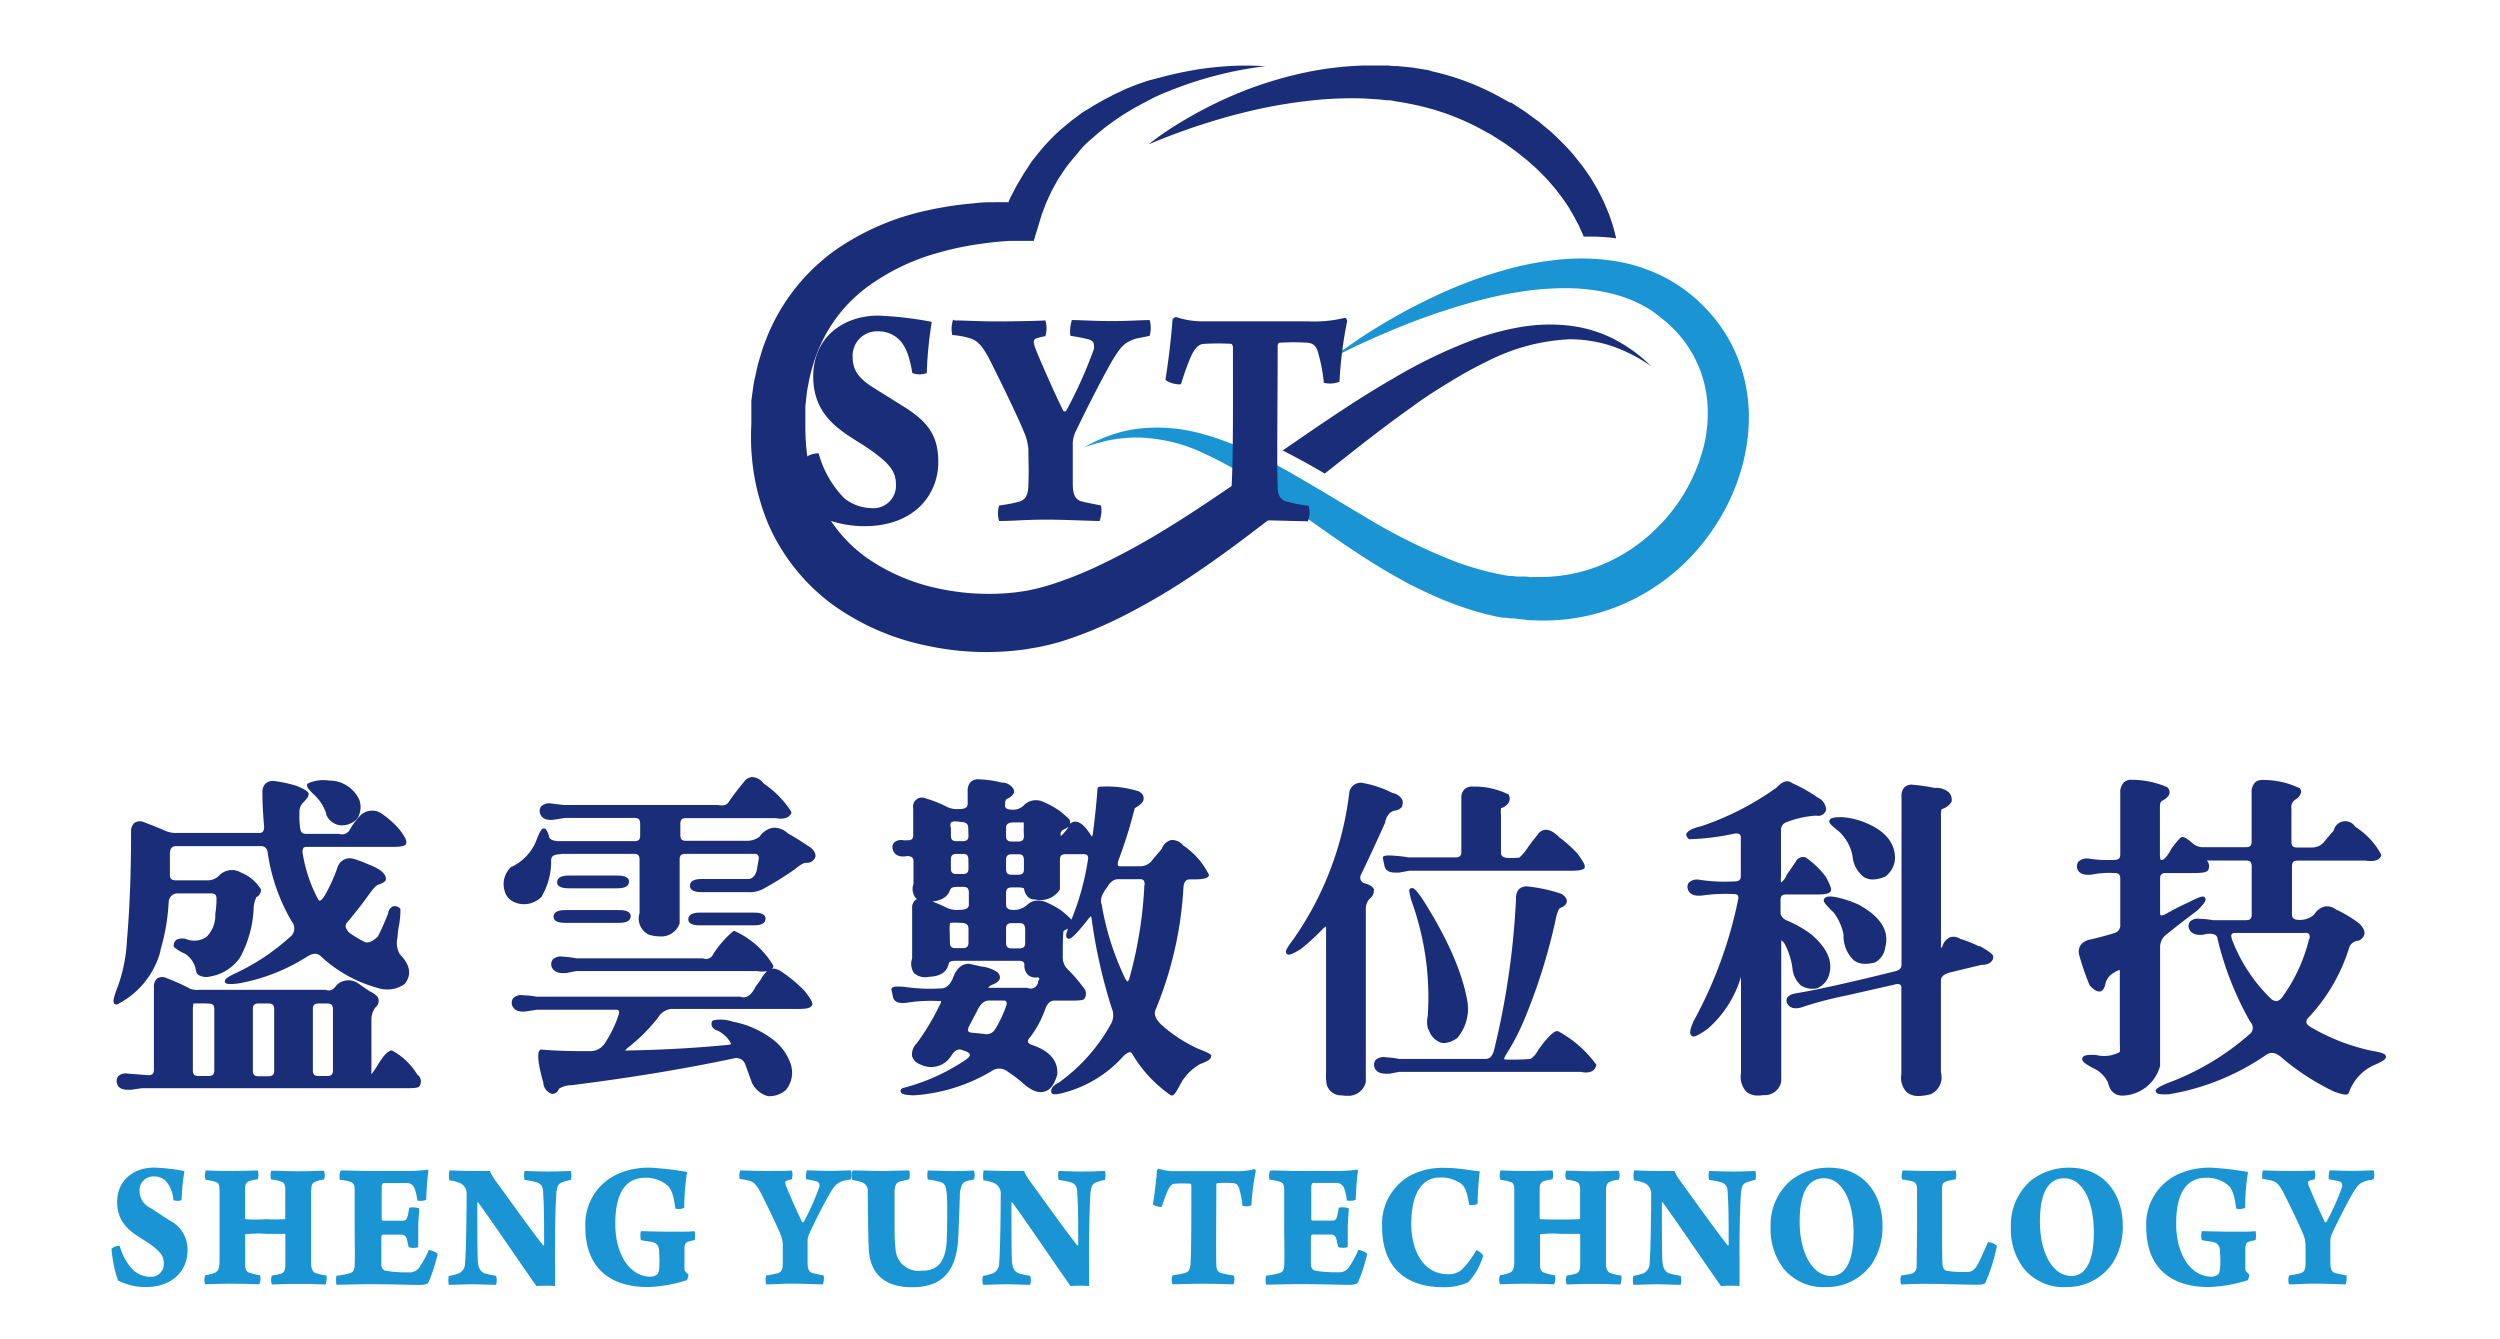 <svg id="图层_1" data-name="图层 1" xmlns="http://www.w3.org/2000/svg" viewBox="0 0 280 150"><defs><style>.cls-1{fill:#192d79;}.cls-2{fill:#1b94d3;}</style></defs><title>盛雲LOGO</title><path class="cls-1" d="M180.82,38a15,15,0,0,0-5-1.52,19.09,19.09,0,0,0-5.27.11,29.39,29.39,0,0,0-5.09,1.3,56.37,56.37,0,0,0-9.34,4.45c-3,1.72-5.81,3.58-8.61,5.47l-3.85,2.64q.85.43,1.71.9c1,.53,2,1.1,3,1.69l1.9-1.5c2.62-2.07,5.23-4.1,7.92-6,1.34-1,2.7-1.86,4.1-2.71a46,46,0,0,1,4.26-2.35A22.45,22.45,0,0,1,175.74,38a14.94,14.94,0,0,1,4.76.75,17.74,17.74,0,0,1,4.42,2.26,16.61,16.61,0,0,0-4.1-3M137.94,54.44c-.94.64-1.88,1.27-2.82,1.9-1.38.92-2.75,1.81-4.15,2.67a79.44,79.44,0,0,1-8.48,4.61q-1.08.49-2.17.92c-.72.29-1.47.55-2.15.78l-.26.09-.3.09-.6.18c-.31.1-.68.18-1,.27l-1.06.22-1.08.16a26.77,26.77,0,0,1-8.87-.44,21.92,21.92,0,0,1-7.93-3.42,16,16,0,0,1-5.24-6.34,19.23,19.23,0,0,1-1.26-4,25.41,25.41,0,0,1-.37-4.31c0-.09,0-.17,0-.27v-.31l0-.63,0-.63v-.5c.1-.73.13-1.49.29-2.2a19.15,19.15,0,0,1,1.2-4.17,16.58,16.58,0,0,1,5.15-6.75,24.22,24.22,0,0,1,8.06-4,34.17,34.17,0,0,1,4.58-1c.78-.11,1.56-.22,2.35-.29l1.17-.09,1.11,0h1.67l.44-1.45.29-.95.14-.47c.05-.16.12-.31.17-.46l.35-.93.41-.9.21-.45.24-.43c.16-.29.31-.58.49-.87.36-.55.71-1.12,1.13-1.65s.84-1,1.28-1.55.93-1,1.45-1.42c.25-.23.5-.46.77-.67s.52-.44.8-.64l.83-.61.86-.58c.28-.2.59-.36.89-.55s.6-.36.91-.52c.61-.34,1.24-.65,1.88-1l1-.44,1-.4c.66-.26,1.33-.5,2-.73q2-.67,4.14-1.16c.7-.16,1.41-.3,2.12-.42s1.43-.24,2.15-.31a31.76,31.76,0,0,0-4.37,0c-.73.05-1.46.12-2.19.21s-1.46.21-2.18.35-1.45.3-2.17.47l-1.08.28L128.7,9c-.71.23-1.42.47-2.11.76-.35.13-.7.28-1,.44s-.69.3-1,.48l-1,.52-1,.57c-.33.19-.64.41-1,.61s-.64.42-.94.66c-.63.44-1.22.95-1.81,1.44a22.52,22.52,0,0,0-1.66,1.64c-.54.56-1,1.19-1.5,1.8-.24.31-.45.65-.67,1l-.33.49-.3.51-.59,1L113.23,22c-.08.18-.17.35-.25.53l0,.12h-1.23c-.89,0-1.78,0-2.66.12a38.89,38.89,0,0,0-5.3.81,28.53,28.53,0,0,0-10.1,4.34,22.15,22.15,0,0,0-7.32,8.75,13.93,13.93,0,0,0-.56,1.33,13.57,13.57,0,0,0-.49,1.35l-.41,1.37c-.12.46-.21.92-.31,1.38-.23.92-.31,1.84-.45,2.77l0,.17v0a.65.65,0,0,0,0,.14v.08l0,.31,0,.63,0,.63,0,.31c0,.11,0,.24,0,.36a28.11,28.11,0,0,0,0,2.88,27.77,27.77,0,0,0,.31,2.82,25.6,25.6,0,0,0,1.62,5.57,22.28,22.28,0,0,0,7.33,9.06,27.49,27.49,0,0,0,10.41,4.49,31.51,31.51,0,0,0,11.13.39l1.4-.24c.47-.1.93-.2,1.4-.32s.92-.24,1.41-.4l.6-.2.3-.1.33-.12c.91-.32,1.73-.65,2.55-1s1.63-.73,2.43-1.12a73.87,73.87,0,0,0,9-5.33c2.85-1.93,5.56-4,8.23-6.05l.28-.22c-1-.69-1.94-1.35-2.87-2q-.92-.62-1.83-1.18"/><path class="cls-2" d="M149.12,40.14l.33-.25c.22-.17.54-.41,1-.72s1-.68,1.61-1.11,1.38-.91,2.23-1.43a65.12,65.12,0,0,1,6.32-3.41A50.06,50.06,0,0,1,169.41,30a34.31,34.31,0,0,1,5.41-.94,24.49,24.49,0,0,1,2.95-.1,23.12,23.12,0,0,1,3.08.28,18.34,18.34,0,0,1,6.22,2.16l.74.45.72.49c.24.16.46.35.7.53l.09.07,0,0,.07.06.15.13.3.25.15.13.17.16.34.32.17.16.15.16.31.32c.41.43.79.88,1.16,1.36a16.65,16.65,0,0,1,1.9,3.1,17.63,17.63,0,0,1,1.21,3.5,18.16,18.16,0,0,1,.47,3.7,20.14,20.14,0,0,1-.27,3.72,21.49,21.49,0,0,1-.91,3.61A22.43,22.43,0,0,1,193.23,57,24.57,24.57,0,0,1,188.75,63a23.53,23.53,0,0,1-6.12,4.28,22.13,22.13,0,0,1-7.14,2.07,22.94,22.94,0,0,1-3.67.13c-.3,0-.61,0-.91-.06s-.6-.05-.9-.1l-.45-.06-.22,0h-.14l-.1,0-.4-.07-.2,0-.21,0-.89-.18-.85-.2c-.56-.14-1.11-.29-1.66-.46-1.09-.33-2.15-.72-3.18-1.14s-2-.88-3-1.36c-.48-.24-1-.48-1.43-.74s-.93-.51-1.38-.77c-.91-.52-1.79-1.06-2.64-1.6s-1.69-1.09-2.5-1.64c-1.62-1.1-3.16-2.19-4.64-3.24s-2.9-2-4.29-3A41.84,41.84,0,0,0,134,50.4,18.18,18.18,0,0,0,127.35,49a16.23,16.23,0,0,0-2.56.21c-.37.05-.71.13-1,.2l-.85.21-.67.2-.48.16-.39.13.36-.2.45-.24.63-.31.82-.35c.31-.11.64-.25,1-.36a14.74,14.74,0,0,1,2.62-.61,18.42,18.42,0,0,1,7.31.54c.69.18,1.39.4,2.1.65s1.43.53,2.16.85,1.46.66,2.2,1,1.49.76,2.24,1.17c1.51.82,3,1.72,4.61,2.66s3.16,1.91,4.82,2.88A64.4,64.4,0,0,0,163.26,63c.94.34,1.89.63,2.86.89.48.13,1,.24,1.46.35l.74.15.71.12.19,0,.2,0,.4.06.1,0H170l.18,0,.36,0c.24,0,.49,0,.73.05s.49,0,.73,0a18.09,18.09,0,0,0,8.54-1.88,18.87,18.87,0,0,0,4.86-3.44A19.48,19.48,0,0,0,191,49.2a16.34,16.34,0,0,0,.27-2.86,13.68,13.68,0,0,0-.26-2.8,13.14,13.14,0,0,0-2.14-5c-.26-.37-.54-.73-.84-1.07l-.23-.26-.11-.13L187.6,37l-.22-.23-.11-.11-.14-.13-.28-.26-.14-.13s-.06-.05,0,0l0,0-.07-.05-.51-.43-.53-.4L185,34.8a15,15,0,0,0-4.85-2,22,22,0,0,0-5.18-.52c-.86,0-1.71.06-2.55.13s-1.66.19-2.46.32c-1.61.25-3.15.61-4.61,1q-1.09.29-2.12.6l-2,.64c-2.57.86-4.77,1.76-6.57,2.54s-3.2,1.44-4.14,1.92l-1.08.54-.37.19"/><path class="cls-1" d="M176.66,24.93l.18.35c.06.12.1.24.16.36l.32.71.06.15c.4,0,.8,0,1.21,0a23.47,23.47,0,0,1,2.42.19c-.12-.5-.25-1-.39-1.5l-.3-.88c-.05-.15-.1-.3-.16-.44l-.18-.43-.37-.87-.43-.86-.22-.43c-.08-.14-.16-.28-.24-.42l-.5-.84c-.17-.28-.37-.54-.55-.81l-.28-.4-.14-.2-.15-.19-.62-.77c-.1-.13-.2-.26-.31-.39l-.33-.37-.68-.73c-.23-.24-.48-.46-.71-.7s-.48-.46-.73-.69l-.77-.64-.38-.32-.19-.16-.21-.15-.83-.61c-.57-.43-1.08-.74-1.61-1.09l-.4-.26-.1-.06-.05,0-.08,0h0l-.22-.12-.88-.49A28.63,28.63,0,0,0,160.44,8L160,7.86l-.49-.08-1-.16c-.32-.06-.65-.09-1-.12l-1-.1c-.32,0-.64,0-1-.06l-1,0c-.32,0-.63,0-.94,0h-.93a37.13,37.13,0,0,0-7,.9,43.79,43.79,0,0,0-6,1.81A47.15,47.15,0,0,0,135,12.14c-1.38.72-2.55,1.41-3.49,2s-1.65,1.11-2.13,1.46-.72.56-.72.56l.84-.35c.55-.22,1.35-.54,2.38-.92s2.28-.81,3.73-1.26,3.09-.9,4.89-1.31a54.6,54.6,0,0,1,5.82-1,41.83,41.83,0,0,1,6.48-.29l1.68.11.84.09c.28,0,.57,0,.85.1a32.7,32.7,0,0,1,3.36.66,27.62,27.62,0,0,1,6.44,2.52l.76.42.19.1h0l.1.06.4.25c.52.34,1.09.67,1.51,1l.69.49.17.12.17.14.34.27.68.54.64.57c.21.19.43.37.63.57l.59.6.3.3.28.31.55.63.14.16.13.16.25.33c.16.22.34.43.5.65l.46.67.23.34.2.35.41.69.36.71"/><path class="cls-1" d="M94.6,55.84a5.08,5.08,0,0,0,3,1.07,2.52,2.52,0,0,0,2.75-2.53c0-1.47-.43-2.46-3.94-4.7-2.25-1.43-5.33-3.12-5.33-7.5s3.34-6.83,7.28-6.83a39.23,39.23,0,0,1,6,.7,43,43,0,0,0-.56,5.73,2.26,2.26,0,0,1-1.62,0c-.36-2.21-.89-3.2-1.56-3.82a3.33,3.33,0,0,0-2.45-.85A2.72,2.72,0,0,0,95.5,40c0,1.54.76,2.39,2.15,3.31l3.87,2.42c2.48,1.62,3.57,3.16,3.57,6,0,3.82-2.85,7.2-8.24,7.2a12,12,0,0,1-5.49-1.29,24.46,24.46,0,0,1-1.29-6.28,2.47,2.47,0,0,1,1.62-.59,11.4,11.4,0,0,0,2.91,5.07"/><path class="cls-1" d="M106.92,35.89c1.19,0,2.88.11,4.67.11,2.25,0,4.86-.07,5.49-.11a2.93,2.93,0,0,1,0,1.76,7.1,7.1,0,0,0-.93.22c-.56.15-.36.66-.17,1.18.5,1.32,2.61,6.06,3.14,7,.07.07.2,0,.27,0a48.83,48.83,0,0,0,3.14-7c0-.51.07-.88-.73-1.07-.6-.15-1.19-.26-1.92-.37a4.19,4.19,0,0,1,.17-1.76c1.26,0,2.32.11,4.47.11s3-.11,4.24-.11a3.2,3.2,0,0,1,0,1.76c-.73.18-1.46.26-1.79.4-1,.4-1.39.7-2.42,2.42-1.29,2.24-3.24,6.14-4,7.75a3.4,3.4,0,0,0-.4,1.8c0,1.76,0,2.13,0,4,0,1.1.1,2,1.09,2.2.56.15,1.29.26,2.08.44a3.43,3.43,0,0,1-.17,1.73c-1,0-3.91-.15-5.89-.15-2.65,0-3.51.15-5.36.15a3.07,3.07,0,0,1,0-1.73,18.69,18.69,0,0,0,2.28-.44c.83-.26,1-1,1-2,.07-1.73,0-2.24,0-3.86a6.12,6.12,0,0,0-.5-1.95c-.6-1.51-2.51-5.44-3.71-7.83-.93-1.87-1.52-2.39-2.32-2.65a9.59,9.59,0,0,0-2-.37,3.31,3.31,0,0,1,.1-1.73"/><path class="cls-1" d="M146.51,58.38c-1.39,0-3.44-.11-6-.11-2.88,0-5,.11-6.12.11-.26-.26.16-1.54.39-1.76a12.63,12.63,0,0,0,1.86-.4c1-.26,1.22-.66,1.32-2.06.17-3.86.13-9.44.13-15.32,0-.07-.1-.33-.2-.33a25.69,25.69,0,0,0-2.95,0c-.53,0-1,.22-1.56,1.43A29.06,29.06,0,0,0,132.28,43c-.17.18-1.62-.15-1.75-.51.27-1.54.66-4.7.79-6.69,0-.07.3-.33.4-.29a9.56,9.56,0,0,0,3.18.48h11.58a14.5,14.5,0,0,0,4.17-.4c.13,0,.23.29.23.37a47.07,47.07,0,0,0-.86,6.8,2.91,2.91,0,0,1-1.75.11,19.37,19.37,0,0,0-.63-3.34c-.23-.84-.6-1.07-1.16-1.14a23.67,23.67,0,0,0-3.21,0,.43.43,0,0,0-.17.33c0,5.33-.1,13.74,0,15.76,0,.37,0,1.25.76,1.62a16.2,16.2,0,0,0,2.71.55,2.72,2.72,0,0,1-.1,1.76"/><path class="cls-1" d="M35.36,89.2a4.52,4.52,0,0,1,1.19,2l0,.07A2,2,0,0,0,38,92.42,2.35,2.35,0,0,0,40,91.7a2.42,2.42,0,0,0,.25-2.1,3.7,3.7,0,0,0-3.43-2.18,4.13,4.13,0,0,0-2.34.33.25.25,0,0,0-.1.15c0,.19,0,.39,1,1.29"/><path class="cls-1" d="M46.79,120.44a7.46,7.46,0,0,0-2.86-2.77.25.25,0,0,0-.19,0c-.45.17-.94.75-1.55,1.81-.29.44-.48.69-.59.83a4.37,4.37,0,0,1,0-.48v-5.72a2.18,2.18,0,0,1,.45-1.28.92.92,0,0,0,.36-.8c0-.37-.37-.71-1-1L40,110.06a1.91,1.91,0,0,0-2.32.29l0,0c-.45.69-.9.62-1.21.51H22.32a2.29,2.29,0,0,1-1-.11,22.79,22.79,0,0,0-2.64-1.19,1.12,1.12,0,0,0-1.05,0,1.18,1.18,0,0,0-.39,1v9.25c0,.43-.19.61-.62.61l-2.36-.18a1.19,1.19,0,0,0-1,.28.86.86,0,0,0-.17.76c.07.37.34.77,1.17.77a3.09,3.09,0,0,0,.47,0l1.14-.17H45.51c1,0,1.26-.07,1.38-.14l.07-.06a.94.94,0,0,0-.17-1.29M37.29,113v6.9c0,.43-.19.61-.64.61h-1c-.43,0-.61-.19-.61-.64V113c0-.43.19-.61.64-.61h1c.43,0,.61.19.61.64m-6.58,0v6.9c0,.43-.19.61-.64.61H28.93c-.43,0-.61-.19-.61-.64V113c0-.43.19-.61.64-.61h1.14c.43,0,.61.19.61.64M24,113v6.9c0,.43-.19.61-.64.61H22.21c-.43,0-.61-.19-.61-.64v-6.75a3.24,3.24,0,0,1,.06-.72,16.21,16.21,0,0,1,1.72,0c.45,0,.62.18.62.64"/><path class="cls-1" d="M17.95,106.47a22.8,22.8,0,0,0,.94-5.41,1,1,0,0,1,.93-1h3.82c.43,0,.61.17.61.61a10.65,10.65,0,0,1-.14,1.7,3.36,3.36,0,0,1-1,2.58,2.49,2.49,0,0,1-2.08.3,1.45,1.45,0,0,0-1.26,0,.8.8,0,0,0-.32.66.25.25,0,0,0,.07.19,4.86,4.86,0,0,0,1.23.73,2.81,2.81,0,0,1,1.2,1.87.72.72,0,0,0,.27.49,1.71,1.71,0,0,0,1.25.19,5.11,5.11,0,0,0,3.41-2.13,12.58,12.58,0,0,0,1.53-5.55,3.1,3.1,0,0,1,.31-1.22.92.92,0,0,0,.51-.78.25.25,0,0,0,0-.09A4.64,4.64,0,0,0,27,97.73,2,2,0,0,0,24.6,98a1.79,1.79,0,0,1-1.36.6h-3.5c-.63,0-.71-.28-.71-.57l0-2.42c0-.74.39-.84.68-.84h9.47a.71.71,0,0,1,.79.64,21.18,21.18,0,0,0,2.72,7.82,1.2,1.2,0,0,1-.24,1.74,24.47,24.47,0,0,1-6,4c-1.1.51-1.21.69-1.25.86a.25.25,0,0,0,0,.2c.12.17.39.24,1.42.13a21.23,21.23,0,0,0,7.75-3c.88-.58,1.35-.29,1.63,0a15.15,15.15,0,0,0,6.27,3.48,3.42,3.42,0,0,0,3-.39l.06-.05c.8-1,.62-2.14-.53-3.3a2.54,2.54,0,0,1-.28-1.91,9.45,9.45,0,0,1,.18-1.4,10,10,0,0,0,.15-1.69.25.25,0,0,0-.1-.2.8.8,0,0,0-.76-.18.94.94,0,0,0-.51.76,26.12,26.12,0,0,1-1.15,2.59c-.56.57-1.06.78-1.47.64a13.16,13.16,0,0,1-1.53-.9,1.38,1.38,0,0,1-.62-.83.65.65,0,0,1,.19-.49c.91-1.08,1.73-2.13,2.44-3.13s1-1.09,1.16-1.12c.42-.15.64-.3.72-.5a.25.25,0,0,0,0-.1c0-.62-.69-1.16-2.08-1.68a12.14,12.14,0,0,0-1.47-.55,1.44,1.44,0,0,0-1.87.94,18.51,18.51,0,0,1-1.44,3.17c-.33.53-.51.56-.55.56h0c-.05,0-.13-.08-.2-.19a16.5,16.5,0,0,1-1.69-5,1,1,0,0,1,.06-.73s.1-.11.34-.11H44c1.06,0,1.36-.13,1.49-.33l0-.07c.06-.22,0-.56-.73-1.52a10,10,0,0,0-2.19-1.92,1.9,1.9,0,0,0-2.33.45,7.79,7.79,0,0,0-1.05,1.45,1,1,0,0,1-1.22.48H34.26c-.29,0-.6-.08-.65-.71A9.11,9.11,0,0,1,33.54,91,1.46,1.46,0,0,1,34,89.84c.4-.4.57-.67.57-.89a.25.25,0,0,0,0-.08c-.07-.2-.3-.4-1.31-.84a14.63,14.63,0,0,0-2.52-.55,1.23,1.23,0,0,0-1,.28,1.31,1.31,0,0,0-.35,1h0c0,1.23.08,2.48.18,3.73a.92.92,0,0,1-.14.67.52.52,0,0,1-.4.13H19.82a3.08,3.08,0,0,1-1.29-.23c-.81-.36-1.63-.68-2.46-1a1.14,1.14,0,0,0-1,.09,1.24,1.24,0,0,0-.39,1c0,4.27-.13,8.35-.46,12.13A17.51,17.51,0,0,1,13,111c-.32.89-.41,1.36-.07,1.49l.09,0,.11,0a9.41,9.41,0,0,0,4.85-6"/><path class="cls-1" d="M62,102.68c0,.45.44.68,1.32.68h6c.88,0,1.32-.25,1.32-.75,0-.68-1-.68-1.36-.68h-6c-1.06,0-1.29.41-1.29.75"/><path class="cls-1" d="M87.16,108.64a1,1,0,0,0-.71-.14l.12-.12a.25.25,0,0,0,0-.3,9.61,9.61,0,0,0-4.22-3.77.24.24,0,0,0-.25,0,11.59,11.59,0,0,0-2.2,2.52v0a.88.88,0,0,1-1.17.5H64.53a10.26,10.26,0,0,0-1.46-.18,1.33,1.33,0,0,0-1.14.29.9.9,0,0,0-.15.84c.21.54.77.78,1.67.69l1.1-.21H84.81a2.74,2.74,0,0,0,1.11,0,3.33,3.33,0,0,0-.74,1l-.55.74c-.73,1.48-1.48,1.21-1.73,1.13H60.07a6.81,6.81,0,0,0-1.38-.15h0a1.36,1.36,0,0,0-1.2.3.87.87,0,0,0-.13.82c.15.4.56.84,1.67.66l1.11-.17h8.79a.49.49,0,0,1,.37.1.53.53,0,0,1,0,.42,12.84,12.84,0,0,1-1.44,3.05,2,2,0,0,1-1.62,1.07c-1.73,0-3.62,0-5.59-.18a.22.22,0,0,0-.19.07c-.14.14-.25.41-.11,1.47a17,17,0,0,0,.5,2.14,1.4,1.4,0,0,0,.94,1.28.75.75,0,0,0,.8-.56,2.73,2.73,0,0,1,1.43-.41c6.45-.81,12.57-1.81,18.17-3a1.06,1.06,0,0,1,1.25.59l.77,2.12A2.81,2.81,0,0,0,86,122.77a1.76,1.76,0,0,0,.33,0,2.82,2.82,0,0,0,1.7-.7,3.06,3.06,0,0,0,.55-2.83,5.75,5.75,0,0,0-2.16-2.92,10.59,10.59,0,0,0-4.38-1.9,4,4,0,0,0-2.14-.14.26.26,0,0,0-.15.13.65.65,0,0,0,0,.55.91.91,0,0,0,.6.46,3.53,3.53,0,0,1,1.1.83c.46.54.4.7.4.71s0,0-.24.06c-3.67.36-7.54.57-11.48.64H70a3.54,3.54,0,0,1,.58-.52A19.76,19.76,0,0,0,73.68,114a2,2,0,0,1,1.48-1H89.53c.9,0,1.33-.13,1.46-.49,0-.16,0-.41-.85-1.5a15.56,15.56,0,0,0-3-2.43"/><path class="cls-1" d="M90.35,94.64c-.72-.48-1.44-.93-2.12-1.31a2.2,2.2,0,0,0-1.66-.62,2.28,2.28,0,0,0-1.5,1,2.3,2.3,0,0,1-1.39.46H76.81c-.43,0-.61-.19-.61-.64V92.24c0-.43.19-.61.64-.61h10c.9.16,1.5,0,1.77-.52a.25.25,0,0,0,0-.22,11,11,0,0,0-3.08-3.14,1.7,1.7,0,0,0-1.3-.72,1.22,1.22,0,0,0-.91.55q-.9,1.08-1.67,2.18c-.13.25-.4.57-1.28.4H63.15L61.79,90a1.34,1.34,0,0,0-1.17.3.88.88,0,0,0-.13.83c.15.4.55.84,1.67.66l1.1-.18h7.83c.43,0,.61.19.61.64V93.6c0,.43-.19.61-.64.61H63l-.4,0c-.44,0-1-.13-1.1-.46a2,2,0,0,0-.38-.89.25.25,0,0,0-.13-.07c-.29-.07-.5.24-.89,1.27a5.51,5.51,0,0,1-2.74,3l-.06,0a2.59,2.59,0,0,0-.78,2.72,1.82,1.82,0,0,0,.92,1.18,2.71,2.71,0,0,0,3.29-.61l0-.06a7.79,7.79,0,0,0,1-3.91c0-.3.08-.61.71-.68l.58-.07h8c.43,0,.61.19.61.64v6a2,2,0,0,0,1.08,2.43,4.76,4.76,0,0,0,1.23.18,2.17,2.17,0,0,0,2.18-1.47.25.25,0,0,0,0-.09V96.24c0-.43.19-.61.64-.61h7.68a.59.59,0,0,1,.44.13.57.57,0,0,1,.1.43l-.24,1.36c-.27.81-.69.9-1,.9H78.6c-.88,0-1.32.25-1.32.75s.46.72,1.36.72h5.11a3.25,3.25,0,0,0,1.65-.32A36.94,36.94,0,0,0,89,97.37c.83-.69,1.16-.75,1.28-.73a1,1,0,0,0,1.06-.73c0-.47-.3-.89-1-1.26"/><path class="cls-1" d="M69.13,99.49c.88,0,1.32-.25,1.32-.75,0-.68-1-.68-1.36-.68h-5.4c-1.06,0-1.29.41-1.29.75,0,.68,1,.68,1.36.68Z"/><path class="cls-1" d="M84.42,103.64c.88,0,1.32-.25,1.32-.75,0-.68-1-.68-1.36-.68h-6c-1.06,0-1.29.41-1.29.75,0,.68,1,.68,1.36.68Z"/><path class="cls-1" d="M135.69,118.29a.26.26,0,0,0-.05-.12c-.1-.12-.33-.29-1.38-.68a16.41,16.41,0,0,1-4.21-2.74c-.64-.64-.84-1.18-.63-1.65a41.76,41.76,0,0,0,3.13-13.76c.08-.75.42-.85.72-.85h.54c1.11,0,1.41-.18,1.55-.34a.25.25,0,0,0,0-.26,8.54,8.54,0,0,0-2.84-3.2,1.61,1.61,0,0,0-1.35-.61,1.56,1.56,0,0,0-1.06,1l-1,1.18a1.69,1.69,0,0,1-1.34.76h-2.21c-.18,0-.31,0-.35-.09s0-.23,0-.42a52.87,52.87,0,0,0,1.88-6c.67-.36,1-.71,1-1.09s-.2-.59-.62-.83l-.06,0a11.69,11.69,0,0,0-4.28-.47.25.25,0,0,0-.21.23c-.12,1.63-.29,3.27-.5,4.88a2,2,0,0,1-.12.48l-.11-.15c-.68-1.08-1.25-1.56-1.81-1.53a.91.91,0,0,0-.56.25.58.58,0,0,0,0-.36c0-.11-.05-.23-1.21-1.15a9.82,9.82,0,0,0-1.85-1,1.91,1.91,0,0,0-2,.33,1.67,1.67,0,0,1-1.41.58c-.79,0-.79-.34-.79-.5s0-.6.22-.7c.63-.3.89-.64.76-1.06a1.48,1.48,0,0,0-1.34-.77,11.89,11.89,0,0,0-2.51-.36,1.19,1.19,0,0,0-.95.27,1.33,1.33,0,0,0-.36,1V90c0,.3-.11.61-.89.61a2.79,2.79,0,0,1-1.31-.18,13.35,13.35,0,0,0-2.48-1,1,1,0,0,0-1.42,1.1v3a.61.61,0,0,1-.14.45.67.67,0,0,1-.5.12,1.49,1.49,0,0,1-.52,0,1.15,1.15,0,0,0-1,.29.8.8,0,0,0-.13.75c.13.44.51.93,1.57.75a.84.84,0,0,1,.61.15.56.56,0,0,1,.14.42V99a1.66,1.66,0,0,0,.18,1.49,1.1,1.1,0,0,0,.21.2l-.17.1a1.18,1.18,0,0,0-.37,1v5.55a1.79,1.79,0,0,0,.22,1.65,1.86,1.86,0,0,0,1.67.41c1.3-.05,2-.54,2.2-1.45,0-.08.07-.34.72-.34h7.15c.53,0,.61.22.61.47a1.48,1.48,0,0,0,.43,1.13,1.3,1.3,0,0,0,1,.26c.17,0,.23.07.24.1s0,.14-.13.34l0,.06a.85.85,0,0,1-1.23.66h-4a1.31,1.31,0,0,1-.36,0l0,0a1.17,1.17,0,0,1,.58-.39c.45-.2.69-.43.73-.71a.75.75,0,0,0-.32-.67,4,4,0,0,0-1.82-.62l-1.26-.29c-.79-.05-1.42.44-1.82,1.48l-.13.33c-.34.63-.73.94-1.22.94a19.85,19.85,0,0,1-4.19-.18c-1.05-.07-1.29,0-1.38.21a.25.25,0,0,0,0,.16l.18.84c.16.52.71.71,1.64.56a16.55,16.55,0,0,1,3.49-.17c.17,0,.22,0,.23,0s.06.12-.2.56a27.32,27.32,0,0,1-2.51,4.17,1.71,1.71,0,0,0-.53,1.43,1.41,1.41,0,0,0,.89.92,2.66,2.66,0,0,0,3.48-.92c.51-.84.95-.79,1.24-.68l.48.17c.23.11.37.23.38.33s0,.26-.45.59a22.76,22.76,0,0,1-7.07,3.18l-.1.05a.33.33,0,0,0-.12.37c.07.22.31.34,1.44.39A19.53,19.53,0,0,0,111,120a1.49,1.49,0,0,1,1.67-.11,17,17,0,0,1,1.71,1.26c1,.94,1.84,1.31,2.56,1.12s1.13-.79,1.47-1.89c.13-1.53-.8-2.65-2.78-3.33-.28-.09-.45-.21-.49-.33s0-.31.22-.53a11.69,11.69,0,0,0,1.72-3.21c.23-.61.56-.91,1-.91H120c1,0,1.26-.07,1.38-.14a.25.25,0,0,0,.09-.09,1,1,0,0,0-.16-1.27,15.38,15.38,0,0,0-1.65-1.93,1.87,1.87,0,0,1-.63-1.47c0-1,0-1.94.07-2.86a1.1,1.1,0,0,1,.28-.19l.24-.11c-.27.7-.23.88-.15,1a.26.26,0,0,0,.08.08c.26.16.55,0,1.68-1.34l.58-.72a2.42,2.42,0,0,1,.37-.41.5.5,0,0,1,.07.19,59.27,59.27,0,0,0,2.26,10.09,2,2,0,0,1-.05,1.72,19.87,19.87,0,0,1-5.9,6.65c-.22.11-.87.43-.82,1a.26.26,0,0,0,0,.1c.15.25.53.26,1.45,0a13.58,13.58,0,0,0,6.56-4c.45-.48.7-.52.8-.52s.16,0,.3.25a14.67,14.67,0,0,0,4.29,4.58.26.26,0,0,0,.15,0h0c.17,0,.35-.16,1.05-1.5a5.8,5.8,0,0,1,2.06-2c1-.37,1.28-.61,1.23-.92m-7.46-19.13h0a47,47,0,0,1-1.67,10.41.88.88,0,0,1-.19.38s-.12,0-.31-.37a31,31,0,0,1-2.59-8.12l0-.06c-.24-.5-.06-1.15.56-1.95.36-.64.77-.95,1.25-.95h2.47a.52.52,0,0,1,.39.12.76.76,0,0,1,.11.54M112.68,104c0-.43.19-.61.64-.61h.89c.3,0,.61.09.61.75v1.47c0,.43-.19.61-.64.61h-.89c-.43,0-.61-.19-.61-.64Zm2-10.36c0,.43-.19.61-.64.61h-.75c-.43,0-.61-.19-.61-.64v-.89c0-.3.11-.61.89-.61l1.08,0a4.92,4.92,0,0,1,0,.76Zm-2,2.65c0-.43.19-.61.64-.61h.79c.3,0,.57.08.57.68v1c0,.43-.19.61-.64.61h-.75c-.43,0-.61-.19-.61-.64Zm6.85-3.45-.28.35a3.55,3.55,0,0,1-.43.44.55.55,0,0,1,.34-.73,2.42,2.42,0,0,0,.51-.31,2.27,2.27,0,0,0-.13.25M118.9,102a9.76,9.76,0,0,0-1.85-1,2.54,2.54,0,0,0-.8-.14,1.7,1.7,0,0,0-1.2.48,2.18,2.18,0,0,1-1.58.57c-.69,0-.79-.33-.79-.64V100c0-.43.19-.61.64-.61H114c.59,0,.68.12.68.12h0c.21,1.06.82,1.26,1.25,1.23a2.58,2.58,0,0,0,2.78-1.12.26.26,0,0,0,0-.12l0-3.22c0-.43.19-.61.64-.61h2a.56.56,0,0,1,.43.13.57.57,0,0,1,.08.44A29.58,29.58,0,0,1,120,103a8,8,0,0,0-1.13-1m-10.4-4.72c0,.43-.19.61-.64.61h-.72c-.43,0-.61-.19-.61-.64v-1c0-.43.19-.61.64-.61h.75c.3,0,.57.08.57.68Zm0-3.68c0,.43-.19.61-.64.61h-.72c-.43,0-.61-.19-.61-.64v-.75a.27.27,0,0,0,0-.06c-.06-.21-.09-.49,0-.62a.68.68,0,0,1,.51-.14,3.4,3.4,0,0,1,.64.07c.69,0,.79.34.79.68Zm-2,6c.05-.22.42-.27.72-.27h.71c.43,0,.61.19.61.64v1.32c0,.18,0,.61-1,.61a2.82,2.82,0,0,1-1.39-.19,18.18,18.18,0,0,0-1.69-.74c1.12-.13,1.79-.6,2-1.38m-.07,4.48a2.42,2.42,0,0,1,.06-.71,8.74,8.74,0,0,1,1.19,0c.76,0,.86.34.86.68v1.54c0,.43-.19.61-.64.61H107c-.43,0-.61-.19-.61-.64Zm6.34,8.58a13.65,13.65,0,0,1-1.26,2.65,1.13,1.13,0,0,1-1.23.5l-1.35-.14c-.16,0-.37-.07-.43-.19s0-.37.19-.69l.93-1.78c.34-.63.73-.94,1.21-.94h1.61a.44.44,0,0,1,.33.1.66.66,0,0,1,0,.51"/><path class="cls-1" d="M160,115.27a2.26,2.26,0,0,0,1.29,1.48,1.45,1.45,0,0,0,.44.07,2.58,2.58,0,0,0,1.38-.5l.05,0a5.08,5.08,0,0,0,1.2-4.1c-.55-3.23-2.22-7.09-5-11.46-.84-1.24-1.06-1.32-1.26-1.3a.31.31,0,0,0-.26.21.24.24,0,0,0,0,.13,7.21,7.21,0,0,0,.37,1.44,31.7,31.7,0,0,1,1.7,12.53,3.14,3.14,0,0,0,.05,1.56"/><path class="cls-1" d="M154.9,96.06a.26.26,0,0,0,0,.16l.18.84c.13.45.53.67,1.19.67l.45,0,1.13-.21H176c1.08,0,1.35-.15,1.48-.3a.23.23,0,0,0,0-.08c.06-.18,0-.43-.8-1.54a14.37,14.37,0,0,0-2-1.79c-.63-.63-1.16-.92-1.64-.87a1.07,1.07,0,0,0-.8.52c-.41.48-.79,1-1.12,1.45a6,6,0,0,1-.93,1.13,6.15,6.15,0,0,1-1.19.05c-.79,0-.89-.33-.89-.64V91.31a4.66,4.66,0,0,1,0-.8,1.39,1.39,0,0,0,.89-.67.91.91,0,0,0,0-.78A.24.24,0,0,0,169,89a8.62,8.62,0,0,0-4-.9,1.24,1.24,0,0,0-1,.32,1.36,1.36,0,0,0-.33,1v6c0,.43-.19.61-.64.61h-5.28a12.35,12.35,0,0,0-1.49-.18c-1.06-.1-1.29,0-1.39.17"/><path class="cls-1" d="M153.91,99.7c-.09-.36-.47-.61-1.13-.79a.67.67,0,0,1-.32-1q1.38-2.88,2.66-5.74c.17-.86.58-1.33,1.25-1.41l.06,0a1.44,1.44,0,0,0,.6-.4.26.26,0,0,0,0-.07.94.94,0,0,0,0-.77,1.63,1.63,0,0,0-1.09-.71,11.49,11.49,0,0,0-3.23-1.1,1.28,1.28,0,0,0-1.6,1.14h0a36,36,0,0,1-6.28,16.39c-.84,1.1-.85,1.32-.78,1.5a.26.26,0,0,0,.05.08c.19.19.48.16,1.58-.52a24,24,0,0,0,2.38-2.16,1.8,1.8,0,0,1,.46-.37.84.84,0,0,1,0,.15v16.19a5.41,5.41,0,0,0,.09,1.43,1.67,1.67,0,0,0,1.65,1.14,3.92,3.92,0,0,0,.63.05,2,2,0,0,0,2.08-1.55.25.25,0,0,0,0-.07V101.85a1.68,1.68,0,0,1,.49-1.25,1,1,0,0,0,.4-.9"/><path class="cls-1" d="M178.73,119.17a12.79,12.79,0,0,0-4.23-3.68l-.08,0c-.21,0-.51.05-1.55,1.31l-.55.74a2.86,2.86,0,0,1-.89,1.06,26.35,26.35,0,0,1-2.69.07c-.23,0-.28-.05-.28-.05s0-.1.16-.42A25.16,25.16,0,0,0,170.8,114a64.55,64.55,0,0,0,3.48-11.23c.21-.93.42-1.06.46-1.07.46-.18.7-.41.74-.7s-.13-.56-.55-.87a17,17,0,0,0-3.76-.84,1.27,1.27,0,0,0-1,.26,1.32,1.32,0,0,0-.37,1,88.42,88.42,0,0,1-2.49,17.16c-.24.8-.65.89-.94.89h-9.67a10,10,0,0,0-1.46-.18,1.33,1.33,0,0,0-1.17.3.87.87,0,0,0-.13.82c.16.48.6.72,1.32.72l.35,0,1.1-.21H177c1.26.25,1.65-.24,1.76-.69a.25.25,0,0,0,0-.21"/><path class="cls-1" d="M205.94,93.1a5.09,5.09,0,0,1,1.54,2.73,3.26,3.26,0,0,0,1.34,2.44,1.91,1.91,0,0,0,.95.23,3.37,3.37,0,0,0,1.24-.27l.06,0a2.65,2.65,0,0,0,1.17-2.29c-.08-1.62-1.16-2.89-3.22-3.76a8.5,8.5,0,0,0-2.7-.66c-.93,0-1.34.08-1.43.39a.24.24,0,0,0,0,.11c0,.16.13.37,1.07,1.1"/><path class="cls-1" d="M208.22,101.34a12.91,12.91,0,0,0-2.49-.84c-.4-.08-1.35-.26-1.47.3a.25.25,0,0,0,0,.05c0,.16.09.37,1.12,1.36a6,6,0,0,1,1.1,2.48,3.69,3.69,0,0,0,1.17,2.88,2.11,2.11,0,0,0,1.26.38,3.76,3.76,0,0,0,1-.14l.06,0a2.24,2.24,0,0,0,1.18-1.72c.48-1.79-.48-3.37-2.89-4.72"/><path class="cls-1" d="M201.57,110.32l.06,0a2.36,2.36,0,0,0,1.93.35,2.32,2.32,0,0,0,1.29-1.46c.46-1.53-.19-3-1.95-4.53a12.35,12.35,0,0,0-2.57-1.5c-.61-.22-.91-.56-.91-1v-1.39c0-.43.19-.61.64-.61h3.5c1.09,0,1.35-.16,1.47-.34s.07-.5-.52-1.61A9.56,9.56,0,0,0,202.19,96l-.09,0a.9.9,0,0,0-1,.56c-.35.47-.68,1-1,1.44a1.69,1.69,0,0,1-.63.84,3.9,3.9,0,0,1,0-.67V93a.92.92,0,0,1,.68-.94,11,11,0,0,1,3.27-.71.91.91,0,0,0,1.1-.62.26.26,0,0,0,0-.09,1.54,1.54,0,0,0-.93-1.31,16.69,16.69,0,0,0-2.87-1.62c-.35-.28-.92-.4-1.73.49a32,32,0,0,1-8.46,4.34c-.93.21-1.45.48-1.66.83a.24.24,0,0,0,0,.17.67.67,0,0,0,.33.45.37.37,0,0,0,.14,0,27.29,27.29,0,0,0,4.85-.61.86.86,0,0,1,.66.07.46.46,0,0,1,.12.36v4.29c0,.43-.19.61-.65.61a18.29,18.29,0,0,1-4-.18,1.35,1.35,0,0,0-1.16.31.78.78,0,0,0-.13.71c.09.39.42.84,1.51.76a18.72,18.72,0,0,1,3.67-.17.57.57,0,0,1,.41.12.59.59,0,0,1,.06.44,48.14,48.14,0,0,1-5,13.67c-.47,1.09-.45,1.42-.23,1.63s.59.08,1.81-.77a12.35,12.35,0,0,0,3.73-5.83v10.77a2.49,2.49,0,0,0,.59,2.09,1.9,1.9,0,0,0,1.32.44,3.63,3.63,0,0,0,.6-.05,1.86,1.86,0,0,0,2-1.54V105.39s0-.07,0-.09a2.23,2.23,0,0,1,.35.35,8.19,8.19,0,0,1,.9,2.75,2.92,2.92,0,0,0,.89,1.91"/><path class="cls-1" d="M221.67,106a13.82,13.82,0,0,0-2.13-.85,1.33,1.33,0,0,0-1.12-.18,1.54,1.54,0,0,0-.86,1,2.14,2.14,0,0,1-.17.23,2.34,2.34,0,0,1,0-.3V91.45a3.11,3.11,0,0,1,.07-.83,1.82,1.82,0,0,0,1.13-.85.27.27,0,0,0,0-.08,1.21,1.21,0,0,0-.31-.94,2.1,2.1,0,0,0-1.58-.5h0a21.75,21.75,0,0,0-2.46-.36,1.17,1.17,0,0,0-.94.28,1.35,1.35,0,0,0-.33,1V108c0,.29-.08.64-.74.79-5.17,1.28-8.9,2.11-11.1,2.46-.54.1-.86.28-1,.56a.75.75,0,0,0,.14.73c.34.46,1,.51,1.86.16a43.83,43.83,0,0,1,4.69-1.21l5.35-1.21a.84.84,0,0,1,.66,0,.44.44,0,0,1,.12.35v9.7a2.32,2.32,0,0,0,.61,2,2,2,0,0,0,1.34.42,5.25,5.25,0,0,0,1.22-.17l.06,0a2.08,2.08,0,0,0,1.2-2.5V109.86c0-.29.1-.7,1-.94l3.52-.85c1,0,1.3-.47,1.35-.83a.22.22,0,0,0,0-.06c0-.2-.17-.47-1.53-1.23"/><path class="cls-1" d="M265.65,117.69a22.81,22.81,0,0,1-6.79-2.62c-.23-.13-.51-.33-.55-.56a.71.71,0,0,1,.25-.55,20.14,20.14,0,0,0,4.53-7.76,1.11,1.11,0,0,1,1-.83,1.06,1.06,0,0,0,.72-.72c.07-.35-.1-.74-.56-1.21a14.35,14.35,0,0,0-2.62-1.58,1.65,1.65,0,0,0-1.27-.33,1.92,1.92,0,0,0-1.17.9,2.4,2.4,0,0,1-1.67.6c-.73,0-.82-.33-.82-.64V97c0-.43.19-.61.64-.61h7.61c.87.13,1.45,0,1.72-.48a.25.25,0,0,0,0-.23,8.23,8.23,0,0,0-2.88-3.08,1.32,1.32,0,0,0-2.41.41l-1,1.18a1.76,1.76,0,0,1-1.38.73h-1.75c-.43,0-.61-.19-.61-.64V90.56a1,1,0,0,1,.43-1,1.27,1.27,0,0,0,.65-.81.62.62,0,0,0-.17-.5l-.06,0a9.29,9.29,0,0,0-4.08-.89,1.13,1.13,0,0,0-.85.28,1.54,1.54,0,0,0-.38,1.14v5.5c0,.43-.19.61-.64.61h-4.75a1.81,1.81,0,0,1-1.3-.51c-.59-.52-.84-.61-1-.63a.23.23,0,0,0-.15,0c-.13.07-.37.26-1.11,1.25-.64,1.22-1,1.35-1.22,1.31,0,0-.1-.1-.1-.66V90.49c0-.32,0-.71.3-.82.46-.26.72-.53.77-.83a.74.74,0,0,0-.2-.63l-.07-.05a9.9,9.9,0,0,0-3.94-.82,1.17,1.17,0,0,0-.91.3,1.56,1.56,0,0,0-.39,1.16v6.9c0,.43-.19.61-.66.61a14.19,14.19,0,0,1-2.83-.14,1.39,1.39,0,0,0-1.18.32.86.86,0,0,0-.15.78c.11.39.48.82,1.65.68a10.14,10.14,0,0,1,2.56-.17c.43,0,.61.19.61.64v5.18a.88.88,0,0,1-.68.91c-.92.28-1.81.52-2.66.71a1.69,1.69,0,0,0-1.12.66,1.38,1.38,0,0,0-.14,1.08,29.42,29.42,0,0,0,1.15,3.35.25.25,0,0,0,.05.08c.51.54.89.74,1.23.63s.49-.69.52-.89a1.88,1.88,0,0,1,.93-1.18c.52-.35.67-.29.67-.3s0,.06,0,.23v8a5.65,5.65,0,0,1,0,.94,3.64,3.64,0,0,1-2.65.34c-.94-.05-1.41,0-1.56.35a.25.25,0,0,0,0,.11c0,.23.19.46,1.2,1a3.34,3.34,0,0,1,1.68,1.61c.27,1.21,1,1.48,1.63,1.48h.07a4.49,4.49,0,0,0,4.14-3.33.24.24,0,0,0,0-.07V106a1.79,1.79,0,0,1,.76-1.38q1.65-1.33,3.38-2.62c.87-.84,1.09-1.21.88-1.48a.25.25,0,0,0-.1-.08c-.16-.07-.4-.06-1.7.61a27.09,27.09,0,0,0-2.48,1.26c-.51.28-.65.21-.67.2s-.07-.1-.07-.27V98.39c0-.43.19-.61.64-.61h3.22c1,0,1.31-.12,1.45-.24l.05-.06a.9.9,0,0,0-.13-1.1,1.92,1.92,0,0,1,.42,0h4c.43,0,.61.19.61.64v5.43c0,.43-.19.61-.64.61h-3.71a8.44,8.44,0,0,0-1.5-.15h0a1.23,1.23,0,0,0-1.08.33.81.81,0,0,0-.09.75c.15.4.54.83,1.63.69a2.2,2.2,0,0,1,.65-.1c.77,0,.89.31.93.63a35.24,35.24,0,0,0,3.65,9.24.92.92,0,0,1-.11,1.41,29.23,29.23,0,0,1-9.19,5.46c-1.08.47-1.22.64-1.28.78a.25.25,0,0,0,.06.27c.14.14.4.25,1.47.18a27,27,0,0,0,10.82-4.4c.36-.24.94-.47,1.84.38a26.72,26.72,0,0,0,5.79,3.73c1.11.4,1.42.39,1.58.23a.24.24,0,0,0,.06-.1,5.32,5.32,0,0,1,2.76-3.07c1.18-.5,1.34-.7,1.39-.87a.23.23,0,0,0,0-.08c0-.29-.25-.47-1.6-.68m-7-12.53a18.54,18.54,0,0,1-3,6.51,1,1,0,0,1-.62.45.92.92,0,0,1-.68-.29,18.2,18.2,0,0,1-4.33-6.59c-.15-.44-.08-.6,0-.65a.4.4,0,0,1,.31-.1h7.93a.49.49,0,0,1,.38.12.7.7,0,0,1,.05.54"/><path class="cls-2" d="M15.1,142.4a2.87,2.87,0,0,0,1.69.6,1.43,1.43,0,0,0,1.56-1.44c0-.83-.24-1.4-2.23-2.67-1.28-.81-3-1.77-3-4.25s1.89-3.87,4.13-3.87a22.33,22.33,0,0,1,3.41.39,24.48,24.48,0,0,0-.32,3.25,1.27,1.27,0,0,1-.92,0,3.57,3.57,0,0,0-.88-2.17,1.89,1.89,0,0,0-1.39-.48,1.54,1.54,0,0,0-1.52,1.65,2.11,2.11,0,0,0,1.22,1.88L19,136.69a3.62,3.62,0,0,1,2,3.38c0,2.17-1.61,4.08-4.67,4.08a6.82,6.82,0,0,1-3.11-.73,13.87,13.87,0,0,1-.73-3.56,1.4,1.4,0,0,1,.92-.33,6.45,6.45,0,0,0,1.65,2.87"/><path class="cls-2" d="M23,131.09c.49,0,1.09.06,2.87.06,1.59,0,2.55-.06,3-.06a1.65,1.65,0,0,1,0,1,4.38,4.38,0,0,0-1,.21c-.37.17-.43.48-.43,1,0,.87,0,1.92,0,3.08a.4.4,0,0,0,.09.17,17.28,17.28,0,0,0,2.29,0,17.28,17.28,0,0,0,2,0c.06,0,.13-.08.13-.12,0-1,0-2.1,0-3.29,0-.27-.07-.65-.34-.75a3.73,3.73,0,0,0-1.22-.27,1.41,1.41,0,0,1,0-1c1,0,1.44.06,3,.06s2.19-.06,2.89-.06a1.32,1.32,0,0,1,0,1,3,3,0,0,0-1,.25c-.36.15-.41.42-.43,1.08,0,1.35,0,2.37,0,4.1,0,1.42,0,3.1,0,4,0,.38.08.79.41,1a5.78,5.78,0,0,0,1.31.31,2,2,0,0,1-.11,1c-.43,0-1.37-.06-3-.06s-2.59.06-3,.06a1.31,1.31,0,0,1,0-1,5.88,5.88,0,0,0,1.07-.23c.28-.11.41-.4.43-.86,0-1,0-2.1,0-3.46,0,0,0-.12-.09-.12-.36,0-1.29,0-2.14,0a10.91,10.91,0,0,0-2.27.06.33.33,0,0,0,0,.13c0,1.33,0,2.42,0,3.17,0,.5.06.88.49,1a8.08,8.08,0,0,0,1.18.29,1.5,1.5,0,0,1-.09,1c-.34,0-1.24-.06-3.24-.06-1.56,0-2.51.06-2.83.06a1.66,1.66,0,0,1,0-1,8.6,8.6,0,0,0,.94-.23c.51-.15.64-.5.68-1.23,0-.31,0-2.25,0-4.12,0-2.06,0-3.27,0-3.89s-.08-.92-.47-1a5.62,5.62,0,0,0-1.09-.23,1.81,1.81,0,0,1,0-1"/><path class="cls-2" d="M38.25,131.09c.92,0,2.1.06,3,.06h4.07a17.42,17.42,0,0,0,2.57-.14s.07,0,.09.1a30.26,30.26,0,0,0-.24,3.27,1.69,1.69,0,0,1-1,.08,6.15,6.15,0,0,0-.3-1.35.89.89,0,0,0-.82-.61c-.6,0-2.4,0-2.68,0-.09,0-.19.29-.19.4,0,1.31,0,2.23,0,3.65a.17.17,0,0,0,.15.17c.49,0,1.58,0,2.21,0,.34,0,.47-.17.56-.58.06-.21.11-.58.17-.87a2,2,0,0,1,1.11.08c0,.48-.11,1.52-.11,2.12s0,1.71,0,2.21a1.7,1.7,0,0,1-1.07,0l-.21-.92a.6.6,0,0,0-.56-.48c-.34,0-1.58,0-2.14,0-.06,0-.15.15-.15.19v3.15a.7.7,0,0,0,.41.69,12.72,12.72,0,0,0,2.61.19,1.34,1.34,0,0,0,1.35-.73,9.79,9.79,0,0,0,.94-1.77,2.06,2.06,0,0,1,1,.42,18.32,18.32,0,0,1-1,3.14c-.06.13-.15.35-1,.35-1.43,0-3.3-.08-5.72-.08-1,0-2.59.06-3.62.06a3,3,0,0,1,0-1,10,10,0,0,0,1.5-.29c.3-.08.54-.29.54-.92.06-1.23,0-2.06,0-4.69,0-1.46,0-3,0-3.81,0-.6-.24-.73-.54-.83a5.17,5.17,0,0,0-1.11-.21,1.79,1.79,0,0,1,.06-1"/><path class="cls-2" d="M50.33,131.09c.64,0,1.37.06,2.83.06.62,0,1.33,0,1.71,0a5.67,5.67,0,0,0,.75,1.25c1.58,2.17,4.05,5.64,5.21,7.08l.11,0c0-2.67,0-4.29-.11-5.89,0-.69-.23-1.06-.86-1.21a12.38,12.38,0,0,0-1.22-.23,2.26,2.26,0,0,1,0-1c.41,0,1.26.06,2.68.06s2.06-.06,2.51-.06a2.25,2.25,0,0,1,0,1,5.28,5.28,0,0,0-.75.19c-.51.17-.79.27-.88,1.31-.11,1.65-.17,4.65-.15,7.39,0,1,0,2.14,0,3a13.75,13.75,0,0,0-2.08,0c-1.42-2-4.84-7.06-6.51-9.35-.08-.08-.11,0-.11,0,0,2.29,0,5.65.06,6.54s.36,1.27.86,1.42c.32.08.66.15,1.18.25a1.68,1.68,0,0,1,0,1c-.86,0-1.74-.06-2.61-.06s-1.87.06-2.68.06a2.25,2.25,0,0,1,0-1,5.8,5.8,0,0,0,1.18-.31,1.28,1.28,0,0,0,.64-1.21c.11-1.15.17-5.35.17-7.56a1.31,1.31,0,0,0-.64-1.27,4.25,4.25,0,0,0-1.29-.35,2.79,2.79,0,0,1,0-1"/><path class="cls-2" d="M77,143.36a16.06,16.06,0,0,1-4.44.79c-4.35,0-7-2.25-7-6.73a6.15,6.15,0,0,1,3.45-5.85,8.55,8.55,0,0,1,3.88-.79,37.07,37.07,0,0,1,4.07.48,24.18,24.18,0,0,0-.32,4,1.3,1.3,0,0,1-1,.1c-.19-1.44-.43-2.21-.94-2.64a3.71,3.71,0,0,0-2.42-.81c-1.84,0-3.37,1.17-3.37,5.16,0,3.27,1.52,5.92,4,5.92a1.19,1.19,0,0,0,.77-.33,1.81,1.81,0,0,0,.15-.6,12.35,12.35,0,0,0,0-1.69c0-.52-.06-1-.6-1.21-.36-.12-.77-.12-1.45-.27a2.15,2.15,0,0,1,0-1c.51,0,1.91.06,3.43.06s2.14,0,2.59-.06a2.44,2.44,0,0,1,0,1,6.4,6.4,0,0,0-.71.17c-.3.1-.43.31-.43.81s0,2.23,0,2.33.13.27.45.56a1.58,1.58,0,0,1-.17.6"/><path class="cls-2" d="M82.93,131.09c.67,0,1.63.06,2.64.06,1.27,0,2.76,0,3.11-.06a1.64,1.64,0,0,1,0,1,3.91,3.91,0,0,0-.52.13c-.32.08-.21.38-.09.67.28.75,1.48,3.44,1.78,4,0,0,.11,0,.15,0a27.52,27.52,0,0,0,1.78-4c0-.29,0-.5-.41-.6s-.68-.15-1.09-.21a2.36,2.36,0,0,1,.09-1c.71,0,1.31.06,2.53.06s1.69-.06,2.4-.06a1.83,1.83,0,0,1,0,1c-.41.1-.83.15-1,.23-.56.23-.79.4-1.37,1.38-.73,1.27-1.84,3.48-2.25,4.39a1.93,1.93,0,0,0-.23,1c0,1,0,1.21,0,2.27,0,.63.05,1.13.62,1.25.32.08.73.15,1.18.25a2,2,0,0,1-.09,1c-.54,0-2.21-.08-3.34-.08-1.5,0-2,.08-3,.08a1.73,1.73,0,0,1,0-1,10.63,10.63,0,0,0,1.29-.25c.47-.14.56-.54.56-1.12,0-1,0-1.27,0-2.19a3.46,3.46,0,0,0-.28-1.1c-.34-.85-1.42-3.08-2.1-4.43-.53-1.06-.86-1.36-1.31-1.5a5.53,5.53,0,0,0-1.13-.21,1.88,1.88,0,0,1,.06-1"/><path class="cls-2" d="M95.55,131.09c1,0,2.19.06,3.15.06s2.12-.06,3.13-.06a1.81,1.81,0,0,1,0,1c-.36.06-.77.19-1,.23-.51.13-.62.52-.64,1.19,0,1.52,0,2.42,0,3.54,0,.56,0,2,.11,2.81a2.58,2.58,0,0,0,2.92,2.46c1.2,0,2.66-.33,2.81-3.37.07-1.58.09-4.62,0-5.31s-.13-1.12-.77-1.27a9,9,0,0,0-1.35-.27,2.59,2.59,0,0,1,0-1c.88,0,1.76.06,2.64.06,1.74,0,2.14-.06,2.53-.06a1.5,1.5,0,0,1,0,1c-.3.08-.58.1-.9.21s-.62.46-.68,1.5c0,.67-.11,3.23-.17,4.65-.17,4.44-2.27,5.71-5.19,5.71-3.54,0-4.67-2-4.82-4.06-.11-1.56-.11-5.33-.13-6.68a1,1,0,0,0-.6-1,6.08,6.08,0,0,0-1.14-.27,2.25,2.25,0,0,1,0-1"/><path class="cls-2" d="M110.15,131.09c.64,0,1.37.06,2.83.06.62,0,1.33,0,1.71,0a5.7,5.7,0,0,0,.75,1.25c1.57,2.17,4.05,5.64,5.21,7.08l.11,0c0-2.67,0-4.29-.11-5.89,0-.69-.23-1.06-.86-1.21a12.38,12.38,0,0,0-1.22-.23,2.25,2.25,0,0,1,0-1c.41,0,1.26.06,2.68.06s2.06-.06,2.51-.06a2.28,2.28,0,0,1,0,1,5.32,5.32,0,0,0-.75.19c-.51.17-.79.27-.88,1.31-.11,1.65-.17,4.65-.15,7.39,0,1,0,2.14,0,3a13.75,13.75,0,0,0-2.08,0c-1.42-2-4.84-7.06-6.51-9.35-.08-.08-.11,0-.11,0,0,2.29,0,5.65.06,6.54s.36,1.27.86,1.42c.32.08.66.15,1.18.25a1.68,1.68,0,0,1,0,1c-.86,0-1.74-.06-2.61-.06s-1.88.06-2.68.06a2.28,2.28,0,0,1,0-1,5.79,5.79,0,0,0,1.18-.31,1.28,1.28,0,0,0,.64-1.21c.11-1.15.17-5.35.17-7.56a1.31,1.31,0,0,0-.64-1.27,4.25,4.25,0,0,0-1.29-.35,2.77,2.77,0,0,1,0-1"/><path class="cls-2" d="M138.2,143.84c-.79,0-2-.06-3.4-.06-1.63,0-2.81.06-3.47.06a1.23,1.23,0,0,1,0-1c.56-.08,1-.17,1.27-.23.56-.15.69-.37.75-1.17.09-2.19.08-5.35.08-8.68,0,0-.06-.19-.11-.19a14.74,14.74,0,0,0-1.67,0c-.3,0-.58.13-.88.81a16.37,16.37,0,0,0-.64,1.77c-.09.1-.92-.08-1-.29.15-.87.38-2.67.45-3.79,0,0,.17-.19.22-.17a5.42,5.42,0,0,0,1.8.27h6.56a8.27,8.27,0,0,0,2.36-.23c.07,0,.13.17.13.21a26.66,26.66,0,0,0-.49,3.85,1.66,1.66,0,0,1-1,.06,11,11,0,0,0-.36-1.9c-.13-.48-.34-.6-.66-.65a13.57,13.57,0,0,0-1.82,0,.25.25,0,0,0-.09.19c0,3-.06,7.79,0,8.93,0,.21,0,.71.43.92a9.16,9.16,0,0,0,1.54.31,1.55,1.55,0,0,1-.06,1"/><path class="cls-2" d="M142.34,131.09c.92,0,2.1.06,3,.06h4.07A17.41,17.41,0,0,0,152,131s.08,0,.09.1a30.05,30.05,0,0,0-.24,3.27,1.69,1.69,0,0,1-1,.08,6.14,6.14,0,0,0-.3-1.35.89.89,0,0,0-.82-.61c-.6,0-2.4,0-2.68,0-.09,0-.19.29-.19.4,0,1.31,0,2.23,0,3.65a.17.17,0,0,0,.15.17c.49,0,1.58,0,2.21,0,.34,0,.47-.17.56-.58.06-.21.11-.58.17-.87a2,2,0,0,1,1.11.08c0,.48-.11,1.52-.11,2.12s0,1.71,0,2.21a1.7,1.7,0,0,1-1.07,0l-.21-.92a.6.6,0,0,0-.56-.48c-.34,0-1.58,0-2.14,0-.06,0-.15.15-.15.19v3.15a.71.71,0,0,0,.41.69,12.73,12.73,0,0,0,2.61.19,1.34,1.34,0,0,0,1.35-.73,9.86,9.86,0,0,0,.94-1.77,2.06,2.06,0,0,1,1,.42,18.33,18.33,0,0,1-1,3.14c-.06.13-.15.35-1,.35-1.42,0-3.3-.08-5.72-.08-1,0-2.59.06-3.62.06a2.93,2.93,0,0,1,0-1,10.07,10.07,0,0,0,1.5-.29c.3-.08.54-.29.54-.92.06-1.23,0-2.06,0-4.69,0-1.46,0-3,0-3.81,0-.6-.24-.73-.54-.83a5.17,5.17,0,0,0-1.11-.21,1.8,1.8,0,0,1,.06-1"/><path class="cls-2" d="M163.36,132.4a3.8,3.8,0,0,0-2.06-.52c-2,0-3.24,1.69-3.24,5.27,0,2.33,1,5.56,4.13,5.56a2.18,2.18,0,0,0,1.58-.56,9.67,9.67,0,0,0,1.58-2.14,1.59,1.59,0,0,1,.77.62,7.53,7.53,0,0,1-1.69,3,6.89,6.89,0,0,1-2.78.54c-4.26,0-6.86-2.27-6.86-6.81a6.23,6.23,0,0,1,3.17-5.71,7.87,7.87,0,0,1,3.77-.85c1.8,0,3.24.35,4,.38-.09.73-.24,2.5-.24,3.62-.09.17-.9.25-.94.1-.26-1.33-.37-2-1.12-2.48"/><path class="cls-2" d="M168,131.09c.49,0,1.09.06,2.87.06,1.59,0,2.55-.06,3-.06a1.65,1.65,0,0,1,0,1,4.35,4.35,0,0,0-1,.21c-.37.17-.43.48-.43,1,0,.87,0,1.92,0,3.08a.4.4,0,0,0,.09.17,56.53,56.53,0,0,0,4.31,0c.06,0,.13-.08.13-.12,0-1,0-2.1,0-3.29,0-.27-.08-.65-.34-.75a3.74,3.74,0,0,0-1.22-.27,1.41,1.41,0,0,1,0-1c1,0,1.44.06,3,.06s2.19-.06,2.89-.06a1.31,1.31,0,0,1,0,1,3,3,0,0,0-1,.25c-.36.15-.41.42-.43,1.08,0,1.35,0,2.37,0,4.1,0,1.42,0,3.1,0,4,0,.38.08.79.41,1a5.77,5.77,0,0,0,1.31.31,2,2,0,0,1-.11,1c-.43,0-1.37-.06-3-.06s-2.59.06-3,.06a1.32,1.32,0,0,1,0-1,5.89,5.89,0,0,0,1.07-.23c.28-.11.41-.4.43-.86,0-1,0-2.1,0-3.46,0,0,0-.12-.09-.12-.35,0-1.29,0-2.14,0a10.89,10.89,0,0,0-2.27.06.31.31,0,0,0,0,.13c0,1.33,0,2.42,0,3.17,0,.5.06.88.49,1a8,8,0,0,0,1.18.29,1.5,1.5,0,0,1-.09,1c-.34,0-1.24-.06-3.24-.06-1.56,0-2.51.06-2.83.06a1.65,1.65,0,0,1,0-1,8.72,8.72,0,0,0,.94-.23c.51-.15.64-.5.67-1.23,0-.31,0-2.25,0-4.12,0-2.06,0-3.27,0-3.89s-.08-.92-.47-1a5.61,5.61,0,0,0-1.09-.23,1.81,1.81,0,0,1,0-1"/><path class="cls-2" d="M183,131.09c.64,0,1.37.06,2.83.06.62,0,1.33,0,1.71,0a5.7,5.7,0,0,0,.75,1.25c1.57,2.17,4.05,5.64,5.21,7.08l.11,0c0-2.67,0-4.29-.11-5.89,0-.69-.23-1.06-.86-1.21a12.38,12.38,0,0,0-1.22-.23,2.25,2.25,0,0,1,0-1c.41,0,1.26.06,2.68.06s2.06-.06,2.51-.06a2.28,2.28,0,0,1,0,1,5.32,5.32,0,0,0-.75.19c-.51.17-.79.27-.88,1.31-.11,1.65-.17,4.65-.15,7.39,0,1,0,2.14,0,3a13.75,13.75,0,0,0-2.08,0c-1.42-2-4.84-7.06-6.51-9.35-.08-.08-.11,0-.11,0,0,2.29,0,5.65.06,6.54s.36,1.27.86,1.42c.32.08.66.15,1.18.25a1.68,1.68,0,0,1,0,1c-.86,0-1.74-.06-2.61-.06s-1.88.06-2.68.06a2.28,2.28,0,0,1,0-1,5.79,5.79,0,0,0,1.18-.31,1.28,1.28,0,0,0,.64-1.21c.11-1.15.17-5.35.17-7.56a1.31,1.31,0,0,0-.64-1.27,4.25,4.25,0,0,0-1.29-.35,2.77,2.77,0,0,1,0-1"/><path class="cls-2" d="M199.9,142.26a7.2,7.2,0,0,1-1.59-4.79,6.58,6.58,0,0,1,2.27-5.27,6.84,6.84,0,0,1,4.26-1.42c3.94,0,6,3,6,6.48a7.59,7.59,0,0,1-1.16,4.25,6.14,6.14,0,0,1-5.08,2.64,5.79,5.79,0,0,1-4.69-1.89m6.56.08c.86-.87,1.13-2.54,1.13-4.33,0-2.19-.51-4.27-1.63-5.33a2.31,2.31,0,0,0-1.71-.71,2.13,2.13,0,0,0-1.33.42c-1.05.79-1.37,2.54-1.37,4.46s.47,4.1,1.74,5.31a2.59,2.59,0,0,0,1.82.75,1.91,1.91,0,0,0,1.35-.56"/><path class="cls-2" d="M213,131.09c1,0,1.57.06,3.09.06s2.12,0,2.94-.06a1.82,1.82,0,0,1,0,1,6.65,6.65,0,0,0-1,.21c-.43.15-.51.31-.52.83,0,.33,0,1.25,0,3.48s0,4.52.06,5.06a.8.8,0,0,0,.38.65,11.53,11.53,0,0,0,2.48.13c.36,0,.75-.23,1.07-.83s.84-1.77,1.15-2.5a1.53,1.53,0,0,1,1,.42,19.81,19.81,0,0,1-1.26,4.06c0,.15-.24.29-.9.29-1.63,0-4-.1-5.57-.1-1.84,0-2.55.06-3,.06a1.8,1.8,0,0,1,0-1,9.11,9.11,0,0,0,1.2-.21.78.78,0,0,0,.54-.79c0-.48.05-3.06.05-4.31,0-2.48,0-3.58,0-4.4,0-.44-.17-.73-.54-.83a9.36,9.36,0,0,0-1.14-.21,1.6,1.6,0,0,1,.08-1"/><path class="cls-2" d="M226.81,142.26a7.2,7.2,0,0,1-1.59-4.79,6.58,6.58,0,0,1,2.27-5.27,6.84,6.84,0,0,1,4.26-1.42c3.94,0,6,3,6,6.48a7.59,7.59,0,0,1-1.16,4.25,6.14,6.14,0,0,1-5.08,2.64,5.79,5.79,0,0,1-4.69-1.89m6.56.08c.86-.87,1.13-2.54,1.13-4.33,0-2.19-.51-4.27-1.63-5.33a2.31,2.31,0,0,0-1.71-.71,2.13,2.13,0,0,0-1.33.42c-1.05.79-1.37,2.54-1.37,4.46s.47,4.1,1.74,5.31a2.59,2.59,0,0,0,1.82.75,1.91,1.91,0,0,0,1.35-.56"/><path class="cls-2" d="M251.82,143.36a16.06,16.06,0,0,1-4.44.79c-4.35,0-7-2.25-7-6.73a6.15,6.15,0,0,1,3.45-5.85,8.55,8.55,0,0,1,3.88-.79,37.07,37.07,0,0,1,4.07.48,24.18,24.18,0,0,0-.32,4,1.3,1.3,0,0,1-1,.1c-.19-1.44-.43-2.21-.94-2.64a3.71,3.71,0,0,0-2.42-.81c-1.84,0-3.37,1.17-3.37,5.16,0,3.27,1.52,5.92,4,5.92a1.19,1.19,0,0,0,.77-.33,1.81,1.81,0,0,0,.15-.6,12.36,12.36,0,0,0,0-1.69c0-.52-.06-1-.6-1.21-.36-.12-.77-.12-1.45-.27a2.15,2.15,0,0,1,0-1c.51,0,1.91.06,3.43.06s2.14,0,2.59-.06a2.44,2.44,0,0,1,0,1,6.4,6.4,0,0,0-.71.17c-.3.1-.43.31-.43.81s0,2.23,0,2.33.13.27.45.56a1.58,1.58,0,0,1-.17.6"/><path class="cls-2" d="M253.48,131.09c.67,0,1.63.06,2.64.06,1.27,0,2.76,0,3.11-.06a1.65,1.65,0,0,1,0,1,3.89,3.89,0,0,0-.52.13c-.32.08-.21.38-.09.67.28.75,1.48,3.44,1.78,4,0,0,.11,0,.15,0a27.52,27.52,0,0,0,1.78-4c0-.29,0-.5-.41-.6s-.68-.15-1.09-.21a2.36,2.36,0,0,1,.09-1c.71,0,1.31.06,2.53.06s1.69-.06,2.4-.06a1.83,1.83,0,0,1,0,1c-.41.1-.83.15-1,.23-.56.23-.79.4-1.37,1.38-.73,1.27-1.84,3.48-2.25,4.39a1.93,1.93,0,0,0-.23,1c0,1,0,1.21,0,2.27,0,.63.05,1.13.62,1.25.32.08.73.15,1.18.25a2,2,0,0,1-.09,1c-.54,0-2.21-.08-3.34-.08-1.5,0-2,.08-3,.08a1.73,1.73,0,0,1,0-1,10.63,10.63,0,0,0,1.29-.25c.47-.14.56-.54.56-1.12,0-1,0-1.27,0-2.19a3.46,3.46,0,0,0-.28-1.1c-.34-.85-1.42-3.08-2.1-4.43-.53-1.06-.86-1.36-1.31-1.5a5.53,5.53,0,0,0-1.13-.21,1.88,1.88,0,0,1,.06-1"/></svg>